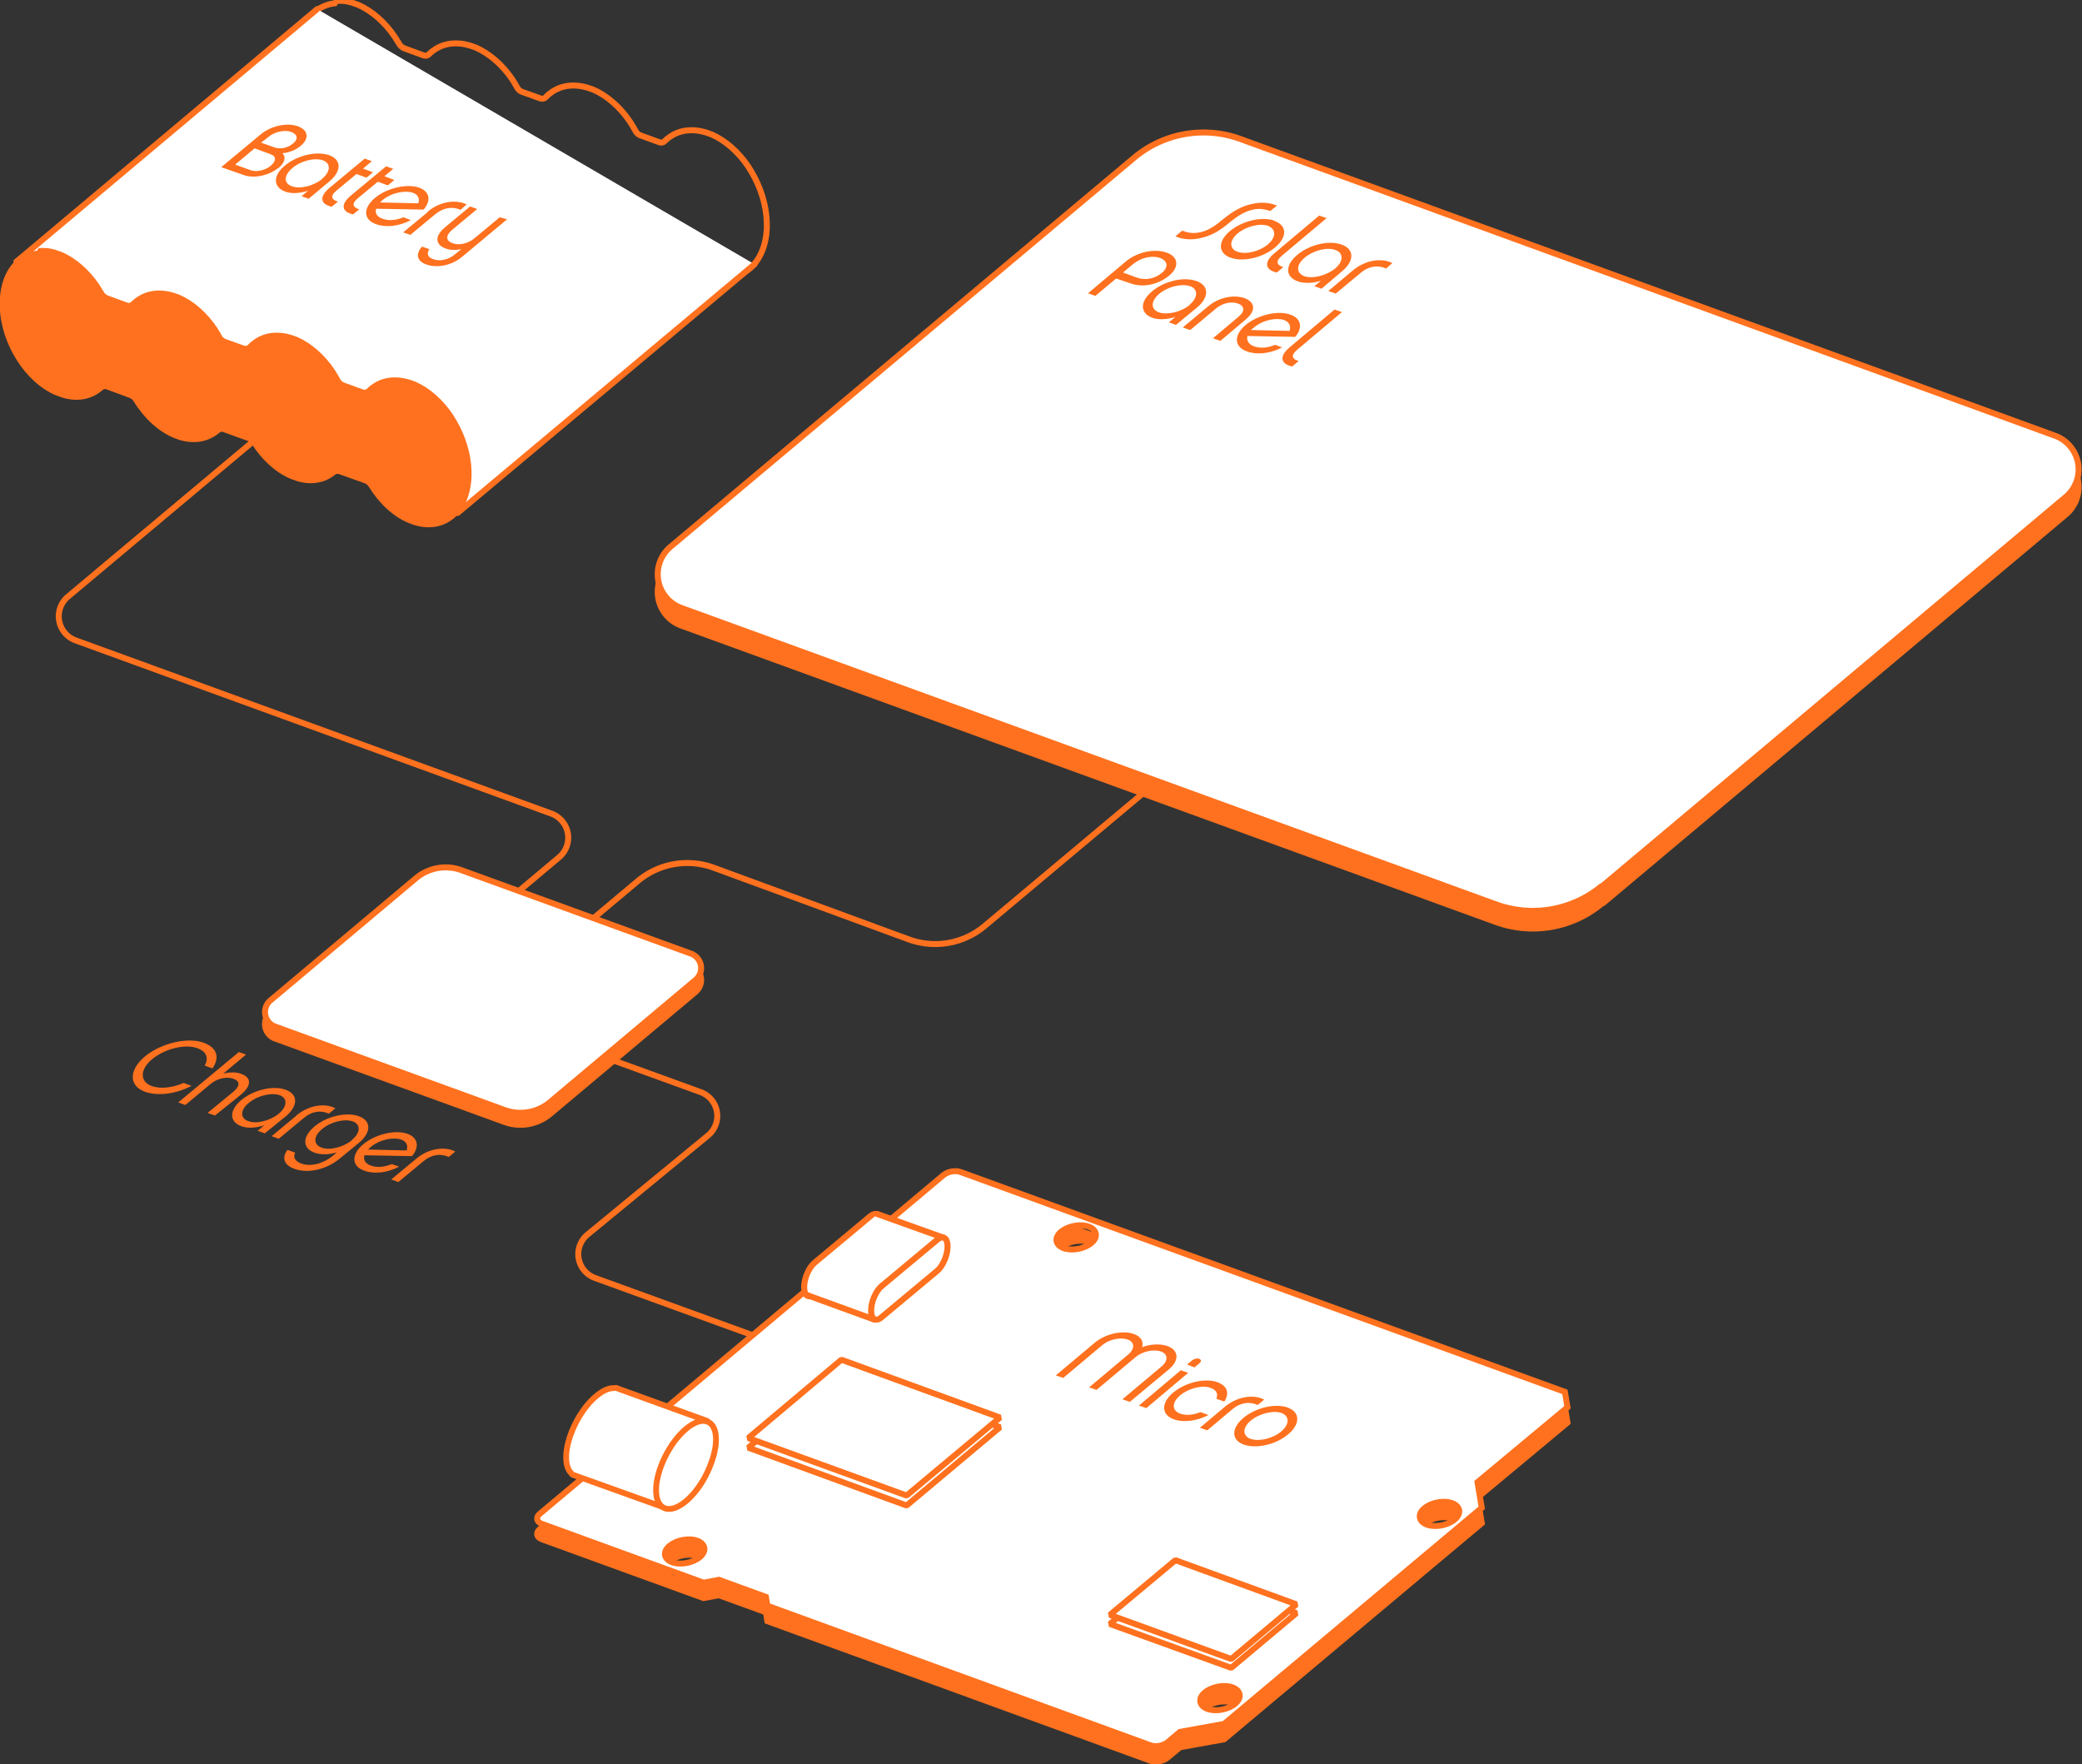 <?xml version="1.0" encoding="UTF-8" standalone="no"?>
<!-- Created with Inkscape (http://www.inkscape.org/) -->

<svg
   width="7.312in"
   height="6.196in"
   viewBox="0 0 7.312 6.196"
   version="1.1"
   id="svg1"
   xml:space="preserve"
   inkscape:version="1.4.1 (93de688d07, 2025-03-30)"
   sodipodi:docname="devices_illo.svg"
   inkscape:export-filename="devices_illo.png"
   inkscape:export-xdpi="164.12263"
   inkscape:export-ydpi="164.12263"
   xmlns:inkscape="http://www.inkscape.org/namespaces/inkscape"
   xmlns:sodipodi="http://sodipodi.sourceforge.net/DTD/sodipodi-0.dtd"
   xmlns="http://www.w3.org/2000/svg"
   xmlns:svg="http://www.w3.org/2000/svg"><rect x="0" y="0" width="7.312" height="6.196" fill="#333333" stroke="none"/><sodipodi:namedview
     id="namedview1"
     pagecolor="#ffffff"
     bordercolor="#000000"
     borderopacity="0.25"
     inkscape:showpageshadow="false"
     inkscape:pageopacity="0.0"
     inkscape:pagecheckerboard="0"
     inkscape:deskcolor="#d1d1d1"
     inkscape:document-units="px"
     showgrid="false"
     inkscape:zoom="1.4707257"
     inkscape:cx="297.47219"
     inkscape:cy="347.78748"
     inkscape:window-width="2252"
     inkscape:window-height="1392"
     inkscape:window-x="0"
     inkscape:window-y="0"
     inkscape:window-maximized="0"
     inkscape:current-layer="layer1"><inkscape:grid
       type="axonomgrid"
       id="grid1"
       units="mm"
       originx="-0.493"
       originy="-2.088"
       spacingx="3.78"
       spacingy="0.039"
       empcolor="#0099e5"
       empopacity="0.302"
       color="#0099e5"
       opacity="0.149"
       empspacing="10"
       dotted="false"
       gridanglex="20"
       gridanglez="40"
       enabled="true"
       visible="false" /></sodipodi:namedview><defs
     id="defs1"><inkscape:path-effect
   effect="fillet_chamfer"
   id="path-effect678"
   is_visible="true"
   lpeversion="1"
   nodesatellites_param="F,0,0,1,0,0,0,1 @ F,0,0,1,0,0.156,0,1 @ F,0,0,1,0,0.156,0,1 @ F,0,0,1,0,0.156,0,1 @ F,0,0,1,0,0,0,1"
   radius="15"
   unit="px"
   method="auto"
   mode="F"
   chamfer_steps="1"
   flexible="false"
   use_knot_distance="true"
   apply_no_radius="true"
   apply_with_radius="true"
   only_selected="false"
   hide_knots="false" /><inkscape:path-effect
   effect="fillet_chamfer"
   id="path-effect677"
   is_visible="true"
   lpeversion="1"
   nodesatellites_param="F,0,0,1,0,0,0,1 @ F,0,0,1,0,0.156,0,1 @ F,0,0,1,0,0.156,0,1 @ F,0,0,1,0,0,0,1"
   radius="15"
   unit="px"
   method="auto"
   mode="F"
   chamfer_steps="1"
   flexible="false"
   use_knot_distance="true"
   apply_no_radius="true"
   apply_with_radius="true"
   only_selected="false"
   hide_knots="false" /><inkscape:path-effect
   effect="fillet_chamfer"
   id="path-effect676"
   is_visible="true"
   lpeversion="1"
   nodesatellites_param="F,0,0,1,0,0,0,1 @ F,0,0,1,0,0.156,0,1 @ F,0,0,1,0,0.156,0,1 @ F,0,0,1,0,0.156,0,1 @ F,0,0,1,0,0,0,1"
   radius="15"
   unit="px"
   method="auto"
   mode="F"
   chamfer_steps="1"
   flexible="false"
   use_knot_distance="true"
   apply_no_radius="true"
   apply_with_radius="true"
   only_selected="false"
   hide_knots="false" /><inkscape:path-effect
   effect="fillet_chamfer"
   id="path-effect674"
   is_visible="true"
   lpeversion="1"
   nodesatellites_param="F,0,0,1,0,0.01,0,1 @ F,0,0,1,0,0.01,0,1 @ F,0,0,1,0,0.01,0,1 @ F,0,0,1,0,0.01,0,1 @ F,0,0,1,0,0.01,0,1 @ F,0,0,1,0,0.01,0,1 @ F,0,0,1,0,0.01,0,1 @ F,0,0,1,0,0.01,0,1 @ F,0,0,1,0,0.01,0,1 @ F,0,0,1,0,0.01,0,1 @ F,0,0,1,0,0.01,0,1 @ F,0,0,1,0,0.01,0,1 @ F,0,0,1,0,0.01,0,1 @ F,0,0,1,0,0.01,0,1 @ F,0,0,1,0,0.01,0,1 @ F,0,0,1,0,0.01,0,1 @ F,0,0,1,0,0.01,0,1 @ F,0,0,1,0,0.01,0,1 @ F,0,0,1,0,0.01,0,1 @ F,0,0,1,0,0.01,0,1 @ F,0,0,1,0,0.01,0,1 @ F,0,0,1,0,0.01,0,1 @ F,0,0,1,0,0.01,0,1 @ F,0,0,1,0,0.01,0,1 @ F,0,0,1,0,0.01,0,1 @ F,0,0,1,0,0.01,0,1 @ F,0,0,1,0,0.01,0,1 @ F,0,0,1,0,0.01,0,1 @ F,0,0,1,0,0.01,0,1 @ F,0,0,1,0,0.01,0,1 @ F,0,0,1,0,0.01,0,1"
   radius="1"
   unit="px"
   method="auto"
   mode="F"
   chamfer_steps="1"
   flexible="false"
   use_knot_distance="true"
   apply_no_radius="true"
   apply_with_radius="true"
   only_selected="false"
   hide_knots="false" /><inkscape:path-effect
   effect="fillet_chamfer"
   id="path-effect672"
   is_visible="true"
   lpeversion="1"
   nodesatellites_param="F,0,0,1,0,0.01,0,1 @ F,0,0,1,0,0.01,0,1 @ F,0,0,1,0,0.01,0,1 @ F,0,0,1,0,0.01,0,1 @ F,0,0,1,0,0.01,0,1 @ F,0,0,1,0,0.01,0,1 @ F,0,0,1,0,0.01,0,1 @ F,0,0,1,0,0.01,0,1 @ F,0,0,1,0,0.01,0,1 @ F,0,0,1,0,0.01,0,1 @ F,0,0,1,0,0.01,0,1 @ F,0,0,1,0,0.01,0,1 @ F,0,0,1,0,0.01,0,1 @ F,0,0,1,0,0.01,0,1 @ F,0,0,1,0,0.01,0,1 @ F,0,0,1,0,0.01,0,1 @ F,0,0,1,0,0.01,0,1 @ F,0,0,1,0,0.01,0,1 @ F,0,0,1,0,0.01,0,1 @ F,0,0,1,0,0.01,0,1 @ F,0,0,1,0,0.01,0,1 @ F,0,0,1,0,0.01,0,1 @ F,0,0,1,0,0.01,0,1 @ F,0,0,1,0,0.01,0,1 @ F,0,0,1,0,0.01,0,1 @ F,0,0,1,0,0.01,0,1 @ F,0,0,1,0,0.01,0,1 @ F,0,0,1,0,0.01,0,1 @ F,0,0,1,0,0.01,0,1 @ F,0,0,1,0,0.01,0,1 @ F,0,0,1,0,0.01,0,1"
   radius="1"
   unit="px"
   method="auto"
   mode="F"
   chamfer_steps="1"
   flexible="false"
   use_knot_distance="true"
   apply_no_radius="true"
   apply_with_radius="true"
   only_selected="false"
   hide_knots="false" /><inkscape:path-effect
   effect="fillet_chamfer"
   id="path-effect666"
   is_visible="true"
   lpeversion="1"
   nodesatellites_param="F,0,0,1,0,0.094,0,1 @ F,0,0,1,0,0.094,0,1 @ F,0,0,1,0,0.094,0,1 @ F,0,0,1,0,0.094,0,1"
   radius="9"
   unit="px"
   method="auto"
   mode="F"
   chamfer_steps="1"
   flexible="false"
   use_knot_distance="true"
   apply_no_radius="true"
   apply_with_radius="true"
   only_selected="false"
   hide_knots="false" /><inkscape:path-effect
   effect="fillet_chamfer"
   id="path-effect665"
   is_visible="true"
   lpeversion="1"
   nodesatellites_param="F,0,0,1,0,0.219,0,1 @ F,0,0,1,0,0.219,0,1 @ F,0,0,1,0,0.219,0,1 @ F,0,0,1,0,0.219,0,1"
   radius="21"
   unit="px"
   method="auto"
   mode="F"
   chamfer_steps="1"
   flexible="false"
   use_knot_distance="true"
   apply_no_radius="true"
   apply_with_radius="true"
   only_selected="false"
   hide_knots="false" /><style
   id="style1">
      .st0 {
        font-size: 2.8px;
      }

      .st0, .st1, .st2, .st3, .st4, .st5, .st6, .st7, .st8, .st9, .st10, .st11, .st12 {
        fill: #fff;
      }

      .st0, .st1, .st2, .st4, .st13, .st14, .st5, .st15, .st16, .st6, .st7, .st17, .st8, .st9, .st18, .st10, .st19, .st20, .st21, .st11, .st12 {
        isolation: isolate;
      }

      .st0, .st1, .st5, .st6, .st7, .st9, .st12 {
        font-family: ArialMT, Arial;
      }

      .st1 {
        font-size: 4.7px;
      }

      .st22 {
        fill: #80795b;
      }

      .st23 {
        fill: #d1c690;
      }

      .st24 {
        fill: #5e5b43;
      }

      .st2 {
        opacity: .6;
      }

      .st25 {
        stroke-width: .9px;
      }

      .st25, .st26, .st27, .st28, .st20, .st29 {
        fill: none;
      }

      .st25, .st27, .st28, .st29 {
        stroke-miterlimit: 5;
      }

      .st25, .st28 {
        stroke: #fff;
      }

      .st30 {
        fill-opacity: .3;
      }

      .st30, .st31 {
        fill: #3d3d3d;
      }

      .st32 {
        fill: #494949;
      }

      .st33 {
        fill: lime;
      }

      .st33, .st34 {
        fill-opacity: .4;
      }

      .st35 {
        fill: #22b573;
        fill-opacity: .7;
      }

      .st36 {
        fill: #b8af82;
      }

      .st37 {
        fill: #303030;
      }

      .st38 {
        fill: #0f7391;
      }

      .st4 {
        opacity: .3;
      }

      .st13 {
        stroke: #565656;
      }

      .st13, .st14 {
        opacity: .2;
      }

      .st13, .st20 {
        stroke-miterlimit: 12.5;
        stroke-width: .3px;
      }

      .st39, .st21 {
        fill: #f2f2f2;
      }

      .st40 {
        fill: #404040;
      }

      .st5 {
        font-size: 5.8px;
      }

      .st41 {
        fill: #1f1f1f;
      }

      .st16, .st11 {
        opacity: .1;
      }

      .st6 {
        font-size: 7.7px;
      }

      .st42 {
        fill: #373737;
      }

      .st7 {
        font-size: 5.2px;
      }

      .st17 {
        opacity: 0;
      }

      .st43 {
        fill: #8c8663;
      }

      .st8, .st19, .st20, .st21 {
        opacity: .5;
      }

      .st34 {
        fill: #ff0;
      }

      .st27 {
        stroke-width: 1px;
      }

      .st27, .st29 {
        stroke: #9a916c;
      }

      .st9 {
        font-size: 4.2px;
      }

      .st44 {
        fill: #6d6d6d;
      }

      .st45 {
        fill: #333;
      }

      .st46 {
        fill: #474747;
      }

      .st47 {
        fill: #8d8455;
      }

      .st48 {
        fill: #595959;
      }

      .st49 {
        fill: #1a1a1a;
      }

      .st50 {
        fill: #9a916c;
      }

      .st51 {
        fill: #999;
      }

      .st18, .st10 {
        opacity: .2;
      }

      .st52 {
        fill: #232323;
      }

      .st53 {
        fill: #852725;
      }

      .st54 {
        fill: #641d1c;
      }

      .st55, .st19 {
        fill: #ccc;
      }

      .st56 {
        fill: #b3b3b3;
      }

      .st28 {
        stroke-linecap: round;
        stroke-width: 1.1px;
      }

      .st57 {
        fill: #2a2a29;
      }

      .st58 {
        fill: gray;
      }

      .st59 {
        fill: #8d8c8c;
      }

      .st60 {
        fill: #9d956c;
      }

      .st20 {
        stroke: #000;
      }

      .st61 {
        fill: #0f0f0f;
        fill-opacity: .4;
      }

      .st29 {
        stroke-width: 1.1px;
      }

      .st62 {
        fill: #e6e6e6;
      }

      .st12 {
        font-size: 4.6px;
      }
    </style>























































<clipPath
   clipPathUnits="userSpaceOnUse"
   id="clipPath645"><path
     d="M -1.568,18.351 H 2.423 V 1.9662608e-4 h -3.991 z"
     id="path645"
     inkscape:connector-curvature="0"
     style="stroke-width:1" /></clipPath><clipPath
   clipPathUnits="userSpaceOnUse"
   id="clipPath646"><path
     d="M -8.946,3.0171548e-4 H 1.9822466e-4 V -17.405 H -8.946 Z"
     id="path646"
     inkscape:connector-curvature="0"
     style="stroke-width:1" /></clipPath><clipPath
   clipPathUnits="userSpaceOnUse"
   id="clipPath647"><path
     d="M -1.967777e-4,3.664 H 7.317 V -4.0087155e-4 H -1.967777e-4 Z"
     id="path647"
     inkscape:connector-curvature="0"
     style="stroke-width:1" /></clipPath><clipPath
   clipPathUnits="userSpaceOnUse"
   id="clipPath648"><path
     d="M -7.088,13.741 H 1.844 V -5.0335323e-4 h -8.932 z"
     id="path648"
     inkscape:connector-curvature="0"
     style="stroke-width:1" /></clipPath><clipPath
   clipPathUnits="userSpaceOnUse"
   id="clipPath649"><path
     d="M -18.351,2.423 H -9.9182986e-5 v -3.991 H -18.351 Z"
     id="path649"
     inkscape:connector-curvature="0"
     style="stroke-width:1" /></clipPath><clipPath
   clipPathUnits="userSpaceOnUse"
   id="clipPath650"><path
     d="M -9.6772378e-5,-5.0352573e-4 H 17.405 V -8.947 H -9.6772378e-5 Z"
     id="path650"
     inkscape:connector-curvature="0"
     style="stroke-width:1" /></clipPath><clipPath
   clipPathUnits="userSpaceOnUse"
   id="clipPath651"><path
     d="M -3.664,7.317 H 9.8314649e-5 V 7.14719e-5 H -3.664 Z"
     id="path651"
     inkscape:connector-curvature="0"
     style="stroke-width:1" /></clipPath>






















































<clipPath
   clipPathUnits="userSpaceOnUse"
   id="clipPath652"><path
     d="M -13.741,1.844 H 2.0079633e-4 v -8.932 H -13.741 Z"
     id="path652"
     inkscape:connector-curvature="0"
     style="stroke-width:1" /></clipPath>

































































<inkscape:path-effect
   effect="fillet_chamfer"
   id="path-effect665-8"
   is_visible="true"
   lpeversion="1"
   nodesatellites_param="F,0,0,1,0,0.219,0,1 @ F,0,0,1,0,0.219,0,1 @ F,0,0,1,0,0.219,0,1 @ F,0,0,1,0,0.219,0,1"
   radius="21"
   unit="px"
   method="auto"
   mode="F"
   chamfer_steps="1"
   flexible="false"
   use_knot_distance="true"
   apply_no_radius="true"
   apply_with_radius="true"
   only_selected="false"
   hide_knots="false" /><inkscape:path-effect
   effect="fillet_chamfer"
   id="path-effect666-8"
   is_visible="true"
   lpeversion="1"
   nodesatellites_param="F,0,0,1,0,0.094,0,1 @ F,0,0,1,0,0.094,0,1 @ F,0,0,1,0,0.094,0,1 @ F,0,0,1,0,0.094,0,1"
   radius="9"
   unit="px"
   method="auto"
   mode="F"
   chamfer_steps="1"
   flexible="false"
   use_knot_distance="true"
   apply_no_radius="true"
   apply_with_radius="true"
   only_selected="false"
   hide_knots="false" /></defs><g
     inkscape:groupmode="layer"
     id="layer2"
     inkscape:label="Layer 2"
     transform="translate(-0.493,-2.088)"><g
       id="g676"
       transform="translate(-0.042,0.896)"><path
         style="fill:none;fill-opacity:1;stroke:#ff711e;stroke-width:0.021;stroke-linecap:round;stroke-linejoin:bevel;stroke-dasharray:none;stroke-dashoffset:0;stroke-opacity:1"
         d="M 2.119,4.836 2.775,4.286 a 0.27,0.27 170.079 0 1 0.266,-0.047 l 0.686,0.252 a 0.27,0.27 170.079 0 0 0.266,-0.047 L 4.617,3.921 4.737,3.821"
         id="path667"
         inkscape:path-effect="#path-effect676"
         inkscape:original-d="m 2.1191083,4.8364645 0.775227,-0.6504927 0.9791868,0.3594674 0.8635615,-0.724614 v 0" /><path
         style="fill:none;fill-opacity:1;stroke:#ff711e;stroke-width:0.021;stroke-linecap:round;stroke-linejoin:bevel;stroke-dasharray:none;stroke-dashoffset:0;stroke-opacity:1"
         d="M 1.963,4.652 2.498,4.203 A 0.09,0.09 80 0 0 2.471,4.049 L 0.801,3.441 A 0.09,0.09 80 0 1 0.774,3.287 L 1.85,2.385"
         id="path675"
         inkscape:path-effect="#path-effect677"
         inkscape:original-d="M 1.9634816,4.6516579 2.6179754,4.1024725 0.65449384,3.3878236 1.8496737,2.3849486" /><path
         style="fill:none;fill-opacity:1;stroke:#ff711e;stroke-width:0.021;stroke-linecap:round;stroke-linejoin:bevel;stroke-dasharray:none;stroke-dashoffset:0;stroke-opacity:1"
         d="M 3.272,5.915 2.625,5.68 A 0.089,0.089 80.259 0 1 2.599,5.527 L 3.021,5.18 A 0.089,0.089 80.259 0 0 2.995,5.027 L 2.634,4.896 2.487,4.842"
         id="path676"
         inkscape:path-effect="#path-effect678"
         inkscape:original-d="M 3.2724693,5.9154923 2.478645,5.626564 3.1415705,5.0804473 2.4870766,4.842231 v 0" /></g></g><g
     inkscape:label="Layer 1"
     inkscape:groupmode="layer"
     id="layer1"
     style="display:inline"
     transform="translate(-0.493, -2.088)"><g
       id="g664"
       style="fill:#ffffff;fill-opacity:1"
       transform="translate(0.062,0.896)"><path
         id="path11835"
         style="fill:#ff711e;fill-opacity:1;fill-rule:nonzero;stroke:#ff711e;stroke-width:0.021;stroke-dasharray:none;stroke-opacity:1"
         d="m 2.782,6.675 c -0.024,0.02 -0.02,0.046 0.009,0.057 0.029,0.011 0.073,0.003 0.098,-0.018 l 1.3e-4,-1.1e-4 c 0.024,-0.02 0.02,-0.046 -0.009,-0.057 -0.029,-0.011 -0.073,-0.003 -0.098,0.018 z m 1.375,-1.103 c -0.024,0.02 -0.02,0.046 0.009,0.057 0.029,0.011 0.073,0.003 0.098,-0.018 l 1.2e-4,-10e-5 c 0.024,-0.02 0.02,-0.046 -0.009,-0.057 -0.029,-0.011 -0.073,-0.003 -0.098,0.018 z m 0.505,1.618 c -0.024,0.02 -0.02,0.046 0.009,0.057 0.029,0.011 0.073,0.003 0.098,-0.018 l 1.6e-4,-1.3e-4 c 0.024,-0.02 0.02,-0.046 -0.009,-0.057 -0.029,-0.011 -0.073,-0.003 -0.098,0.018 z m 0.771,-0.647 c -0.024,0.02 -0.02,0.046 0.009,0.057 0.029,0.011 0.073,0.003 0.098,-0.018 l 1.5e-4,-1.3e-4 c 0.024,-0.02 0.02,-0.046 -0.009,-0.057 -0.029,-0.011 -0.073,-0.003 -0.098,0.018 z m 0.187,-0.092 0.015,0.09 -0.905,0.759 -0.155,0.028 -0.043,0.036 c -0.015,0.013 -0.043,0.018 -0.061,0.011 h -10e-6 l -1.345,-0.49 -0.005,-0.031 -0.165,-0.06 -0.054,0.01 -0.569,-0.207 c -0.018,-0.007 -0.021,-0.023 -0.006,-0.035 l 1.417,-1.189 c 0.015,-0.013 0.043,-0.018 0.061,-0.011 l 2.122,0.772 0.009,0.054 z" /><path
         id="path654"
         style="fill:#ffffff;fill-opacity:1;fill-rule:nonzero;stroke:#ff711e;stroke-width:0.021;stroke-dasharray:none;stroke-opacity:1"
         d="m 2.782,6.621 c -0.024,0.02 -0.02,0.046 0.009,0.057 0.029,0.011 0.073,0.003 0.098,-0.018 l 1.3e-4,-1.1e-4 c 0.024,-0.02 0.02,-0.046 -0.009,-0.057 -0.029,-0.011 -0.073,-0.003 -0.098,0.018 z m 1.375,-1.103 c -0.024,0.02 -0.02,0.046 0.009,0.057 0.029,0.011 0.073,0.003 0.098,-0.018 l 1.2e-4,-10e-5 c 0.024,-0.02 0.02,-0.046 -0.009,-0.057 -0.029,-0.011 -0.073,-0.003 -0.098,0.018 z m 0.505,1.618 c -0.024,0.02 -0.02,0.046 0.009,0.057 0.029,0.011 0.073,0.003 0.098,-0.018 l 1.6e-4,-1.3e-4 c 0.024,-0.02 0.02,-0.046 -0.009,-0.057 -0.029,-0.011 -0.073,-0.003 -0.098,0.018 z m 0.771,-0.647 c -0.024,0.02 -0.02,0.046 0.009,0.057 0.029,0.011 0.073,0.003 0.098,-0.018 l 1.5e-4,-1.3e-4 c 0.024,-0.02 0.02,-0.046 -0.009,-0.057 -0.029,-0.011 -0.073,-0.003 -0.098,0.018 z m 0.187,-0.092 0.015,0.09 -0.905,0.759 -0.155,0.028 -0.043,0.036 c -0.015,0.013 -0.043,0.018 -0.061,0.011 h -10e-6 l -1.345,-0.49 -0.005,-0.031 -0.165,-0.06 -0.054,0.01 -0.569,-0.207 c -0.018,-0.007 -0.021,-0.023 -0.006,-0.035 l 1.417,-1.189 c 0.015,-0.013 0.043,-0.018 0.061,-0.011 l 2.122,0.772 0.009,0.054 z" /><g
         id="g658"
         transform="matrix(1.074,0,0,1.075,0.31,1.351)"
         style="fill:#ffffff;fill-opacity:1;stroke-width:0.019;stroke-dasharray:none"><path
           id="path656"
           style="fill:#ffffff;fill-opacity:1;stroke:#ff711e;stroke-width:0.019;stroke-linecap:round;stroke-linejoin:bevel;stroke-dasharray:none;stroke-opacity:1"
           d="m 2.16,4.448 c 0,-0.031 -0.01,-0.053 -0.029,-0.059 -0.018,-0.007 -0.043,0.002 -0.069,0.024 -0.054,0.045 -0.098,0.135 -0.098,0.2 0,0.065 0.044,0.081 0.098,0.036 0.026,-0.022 0.051,-0.055 0.069,-0.093 0.018,-0.038 0.029,-0.076 0.029,-0.108 z" /><path
           style="fill:#ffffff;fill-opacity:1;stroke:#ff711e;stroke-width:0.019;stroke-linecap:round;stroke-linejoin:bevel;stroke-dasharray:none;stroke-dashoffset:0;stroke-opacity:1"
           d="M 1.984,4.669 2.291,4.779 2.428,4.495 2.127,4.386"
           id="path658"
           sodipodi:nodetypes="cccc" /><path
           id="path657"
           style="fill:#ffffff;fill-opacity:1;stroke:#ff711e;stroke-width:0.019;stroke-linecap:round;stroke-linejoin:bevel;stroke-dasharray:none;stroke-opacity:1"
           d="m 2.454,4.555 c 0,-0.031 -0.01,-0.053 -0.029,-0.059 -0.018,-0.007 -0.043,0.002 -0.069,0.024 -0.054,0.045 -0.098,0.135 -0.098,0.2 0,0.065 0.044,0.081 0.098,0.036 0.026,-0.022 0.051,-0.055 0.069,-0.093 0.018,-0.038 0.029,-0.076 0.029,-0.108 z" /></g><path
         style="fill:#ffffff;fill-opacity:1;stroke:#ff711e;stroke-width:0.021;stroke-linecap:round;stroke-linejoin:bevel;stroke-dasharray:none;stroke-dashoffset:0;stroke-opacity:1"
         d="M 3.059,6.276 3.615,6.479 3.943,6.204 3.386,6.002 Z"
         id="path659" /><path
         style="fill:#ffffff;fill-opacity:1;stroke:#ff711e;stroke-width:0.021;stroke-linecap:round;stroke-linejoin:bevel;stroke-dasharray:none;stroke-dashoffset:0;stroke-opacity:1"
         d="M 3.059,6.242 3.615,6.444 3.943,6.17 3.386,5.967 Z"
         id="path659-2" /><g
         id="g662"
         transform="matrix(0.926,0,0,0.925,0.854,1.95)"
         style="fill:#ffffff;fill-opacity:1;stroke-width:0.023;stroke-dasharray:none"><path
           id="rect659"
           style="fill:#ffffff;fill-opacity:1;stroke:#ff711e;stroke-width:0.023;stroke-linecap:round;stroke-linejoin:bevel;stroke-dasharray:none;stroke-opacity:1"
           d="m 2.632,3.975 0.212,-0.177 c 0.022,-0.018 0.039,-0.007 0.039,0.026 0,0.033 -0.018,0.074 -0.039,0.092 l -0.212,0.177 c -0.022,0.018 -0.039,0.007 -0.039,-0.026 0,-0.033 0.018,-0.074 0.039,-0.092 z" /><path
           style="fill:#ffffff;fill-opacity:1;stroke:#ff711e;stroke-width:0.023;stroke-linecap:round;stroke-linejoin:bevel;stroke-dasharray:none;stroke-dashoffset:0;stroke-opacity:1"
           d="m 2.603,4.097 0.258,0.094 0.262,-0.311 -0.254,-0.091"
           id="path662"
           sodipodi:nodetypes="cccc" /><path
           id="path661"
           style="fill:#ffffff;fill-opacity:1;stroke:#ff711e;stroke-width:0.023;stroke-linecap:round;stroke-linejoin:bevel;stroke-dasharray:none;stroke-opacity:1"
           d="m 2.886,4.064 0.212,-0.177 c 0.022,-0.018 0.039,-0.007 0.039,0.026 0,0.033 -0.018,0.074 -0.039,0.092 l -0.212,0.177 c -0.022,0.018 -0.039,0.007 -0.039,-0.026 0,-0.033 0.018,-0.074 0.039,-0.092 z" /></g><path
         style="fill:#ffffff;fill-opacity:1;stroke:#ff711e;stroke-width:0.021;stroke-linecap:round;stroke-linejoin:bevel;stroke-dasharray:none;stroke-dashoffset:0;stroke-opacity:1"
         d="M 4.755,7.049 4.329,6.895 4.559,6.702 4.984,6.857 Z"
         id="path664" /><path
         style="fill:#ffffff;fill-opacity:1;stroke:#ff711e;stroke-width:0.021;stroke-linecap:round;stroke-linejoin:bevel;stroke-dasharray:none;stroke-dashoffset:0;stroke-opacity:1"
         d="M 4.755,7.018 4.329,6.863 4.559,6.671 4.984,6.826 Z"
         id="path663" /></g><g
       id="g665"
       transform="translate(0.062,0.896)"><path
         style="fill:#ff711e;fill-opacity:1;stroke:#ff711e;stroke-width:0.021;stroke-linecap:round;stroke-linejoin:bevel;stroke-dasharray:none;stroke-dashoffset:0;stroke-opacity:1"
         d="M 6.058,4.366 7.686,2.999 A 0.126,0.126 80 0 0 7.648,2.784 L 4.787,1.742 a 0.379,0.379 170 0 0 -0.373,0.066 L 2.786,3.174 a 0.126,0.126 80 0 0 0.038,0.215 l 2.861,1.041 a 0.379,0.379 170 0 0 0.373,-0.066 z"
         id="path665"
         inkscape:path-effect="#path-effect665"
         inkscape:original-d="M 5.8904446,4.506152 7.8539262,2.8585954 4.5814569,1.667514 2.6179754,3.3150705 Z" /><path
         style="fill:#ffffff;stroke:#ff711e;stroke-width:0.021;stroke-linecap:round;stroke-linejoin:bevel;stroke-dasharray:none;stroke-dashoffset:0;stroke-opacity:1"
         d="M 6.058,4.366 7.686,2.999 A 0.126,0.126 80 0 0 7.648,2.784 L 4.787,1.742 a 0.379,0.379 170 0 0 -0.373,0.066 L 2.786,3.174 a 0.126,0.126 80 0 0 0.038,0.215 l 2.861,1.041 a 0.379,0.379 170 0 0 0.373,-0.066 z"
         id="path665-2"
         inkscape:path-effect="#path-effect665-8"
         inkscape:original-d="M 5.8904446,4.506152 7.8539262,2.8585954 4.5814569,1.667514 2.6179754,3.3150705 Z"
         transform="translate(0,-0.062)" /></g><path
       style="fill:#ff711e;fill-opacity:1;stroke:#ff711e;stroke-width:0.021;stroke-linecap:round;stroke-linejoin:bevel;stroke-dasharray:none;stroke-dashoffset:0;stroke-opacity:1"
       d="M 2.873,4.676 2.363,5.104 A 0.162,0.162 170 0 1 2.203,5.132 L 1.397,4.839 a 0.054,0.054 80 0 1 -0.016,-0.092 L 1.892,4.318 a 0.162,0.162 170 0 1 0.16,-0.028 l 0.806,0.293 a 0.054,0.054 80 0 1 0.016,0.092 z"
       id="path666"
       inkscape:path-effect="#path-effect666"
       inkscape:original-d="M 2.9452223,4.6152815 2.2907284,5.164467 1.3089877,4.8071426 1.9634816,4.2579571 Z"
       transform="translate(0.062,0.896)" /><path
       style="fill:#ffffff;fill-opacity:1;stroke:#ff711e;stroke-width:0.021;stroke-linecap:round;stroke-linejoin:bevel;stroke-dasharray:none;stroke-dashoffset:0;stroke-opacity:1"
       d="M 2.873,4.676 2.363,5.104 A 0.162,0.162 170 0 1 2.203,5.132 L 1.397,4.839 a 0.054,0.054 80 0 1 -0.016,-0.092 L 1.892,4.318 a 0.162,0.162 170 0 1 0.16,-0.028 l 0.806,0.293 a 0.054,0.054 80 0 1 0.016,0.092 z"
       id="path666-3"
       inkscape:path-effect="#path-effect666-8"
       inkscape:original-d="M 2.9452223,4.6152815 2.2907284,5.164467 1.3089877,4.8071426 1.9634816,4.2579571 Z"
       transform="translate(0.062,0.854)" /><g
       id="g674"
       transform="translate(0.062,0.896)"><path
         id="path669"
         style="fill:none;stroke:#ff711e;stroke-width:0.021;stroke-linecap:round;stroke-linejoin:bevel;stroke-dasharray:none"
         d="m 0.426,2.833 c -0.024,0.002 -0.047,0.01 -0.067,0.024 -0.005,0.003 -0.012,0.009 -0.016,0.013 -0.032,0.031 -0.05,0.079 -0.052,0.135 -2.027e-4,0.006 -1.9986e-4,0.015 -5.47e-6,0.021 0.004,0.129 0.089,0.263 0.195,0.307 0.005,0.002 0.014,0.005 0.02,0.007 0.054,0.017 0.103,0.006 0.138,-0.025 0.004,-0.004 0.012,-0.006 0.017,-0.004 l 0.084,0.031 c 0.005,0.002 0.012,0.008 0.015,0.013 0.035,0.057 0.084,0.104 0.139,0.127 0.005,0.002 0.014,0.005 0.019,0.007 0.053,0.016 0.101,0.006 0.136,-0.024 0.004,-0.004 0.012,-0.006 0.017,-0.004 l 0.089,0.032 c 0.005,0.002 0.012,0.008 0.015,0.012 0.035,0.055 0.082,0.099 0.135,0.121 0.005,0.002 0.014,0.005 0.019,0.007 0.051,0.016 0.098,0.007 0.132,-0.021 0.005,-0.004 0.012,-0.005 0.018,-0.003 l 0.092,0.033 c 0.005,0.002 0.012,0.008 0.015,0.013 0.035,0.057 0.084,0.104 0.138,0.126 0.005,0.002 0.014,0.005 0.019,0.007 0.106,0.032 0.19,-0.039 0.195,-0.165 2.023e-4,-0.006 1.993e-4,-0.015 1.7e-6,-0.021 -0.002,-0.059 -0.021,-0.122 -0.054,-0.177 -0.003,-0.005 -0.008,-0.013 -0.011,-0.018 -0.035,-0.052 -0.081,-0.092 -0.129,-0.113 -0.005,-0.002 -0.014,-0.005 -0.02,-0.007 -0.047,-0.014 -0.092,-0.009 -0.127,0.016 -0.005,0.003 -0.012,0.009 -0.016,0.013 -7.376e-4,7.245e-4 -0.001,0.001 -0.002,0.002 -0.004,0.004 -0.011,0.006 -0.017,0.004 l -0.069,-0.025 c -0.005,-0.002 -0.012,-0.008 -0.015,-0.013 -0.003,-0.006 -0.006,-0.011 -0.009,-0.016 -0.003,-0.005 -0.008,-0.013 -0.011,-0.018 -0.035,-0.052 -0.081,-0.092 -0.129,-0.113 -0.005,-0.002 -0.014,-0.005 -0.02,-0.007 -0.047,-0.014 -0.092,-0.009 -0.127,0.016 -0.005,0.003 -0.012,0.009 -0.016,0.013 -0.002,0.002 -0.004,0.004 -0.005,0.005 -0.004,0.004 -0.011,0.006 -0.017,0.004 l -0.067,-0.024 c -0.005,-0.002 -0.012,-0.008 -0.015,-0.013 -0.002,-0.004 -0.004,-0.007 -0.006,-0.011 -0.003,-0.005 -0.008,-0.013 -0.011,-0.018 -0.035,-0.052 -0.081,-0.092 -0.129,-0.113 -0.005,-0.002 -0.014,-0.005 -0.02,-0.007 -0.047,-0.014 -0.092,-0.009 -0.127,0.016 -0.005,0.003 -0.012,0.009 -0.016,0.013 -6.6932e-4,6.569e-4 -0.001,0.001 -0.002,0.002 -0.004,0.004 -0.011,0.006 -0.017,0.004 l -0.071,-0.026 c -0.005,-0.002 -0.012,-0.008 -0.015,-0.013 -0.001,-0.003 -0.003,-0.005 -0.005,-0.008 -0.003,-0.005 -0.008,-0.013 -0.011,-0.018 -0.035,-0.052 -0.081,-0.092 -0.129,-0.113 -0.005,-0.002 -0.014,-0.005 -0.02,-0.007 -0.013,-0.004 -0.026,-0.007 -0.039,-0.007 -0.006,-3.827e-4 -0.015,-3.735e-4 -0.021,4.91e-5 z"
         inkscape:path-effect="#path-effect672"
         inkscape:original-d="m 0.43625895,2.8326213 c -0.0318806,5.72e-5 -0.0612124,0.01037 -0.0852051,0.030538 -0.038388,0.032276 -0.0599569,0.087167 -0.0599569,0.1526082 0,0.1362664 0.0916412,0.2801593 0.20469156,0.3213908 0.0620969,0.022643 0.11773312,0.0096 0.15527344,-0.029338 l 0.10343425,0.037659 c 0.0375066,0.06487 0.0923875,0.117155 0.15350341,0.139445 0.0611974,0.022315 0.11611459,0.00998 0.15362549,-0.027649 l 0.1087443,0.039571 c 0.03737,0.061991 0.090665,0.111685 0.1498209,0.1332601 0.059244,0.021603 0.1126051,0.010727 0.1499838,-0.024129 l 0.1115519,0.040588 c 0.037501,0.064698 0.092261,0.1168314 0.1532593,0.1390787 0.1130566,0.041225 0.2047119,-0.035826 0.2047119,-0.1720988 0,-0.065435 -0.021569,-0.1360587 -0.059957,-0.1963297 -0.038388,-0.060271 -0.090459,-0.1052433 -0.144755,-0.1250407 -0.054289,-0.019798 -0.1063465,-0.012799 -0.1447347,0.01947 -0.00606,0.00509 -0.011684,0.010754 -0.016886,0.016927 L 1.4845581,3.2962443 C 1.4786166,3.2844289 1.4720791,3.2728781 1.4649455,3.2616781 1.4265575,3.2014071 1.3744863,3.1564144 1.3201904,3.136617 1.2659014,3.116819 1.2138439,3.1238386 1.1754557,3.1561076 c -0.00719,0.00605 -0.013796,0.012873 -0.019775,0.020426 l -0.086385,-0.031433 c -0.00511,-0.00974 -0.010633,-0.019297 -0.016561,-0.028605 -0.038388,-0.060271 -0.0904388,-0.1052637 -0.14473473,-0.1250611 -0.054289,-0.019798 -0.10636684,-0.012778 -0.14475504,0.019491 -0.005986,0.00503 -0.0115536,0.010617 -0.0167033,0.016703 L 0.6556193,2.9945272 C 0.65092815,2.9857505 0.6459035,2.9771449 0.64054362,2.9687297 0.60215562,2.9084587 0.55008447,2.863466 0.49578857,2.8436686 0.4754302,2.8362444 0.45538734,2.8325869 0.43625895,2.8326213 Z"
         transform="translate(1.186,-1.63)" /><path
         style="fill:#ffffff;fill-opacity:1;stroke:#ff711e;stroke-width:0.021;stroke-linecap:round;stroke-linejoin:bevel;stroke-dasharray:none;stroke-dashoffset:0;stroke-opacity:1"
         d="M 1.545,1.224 0.485,2.114 2.036,2.995 3.081,2.12"
         id="path674"
         sodipodi:nodetypes="cccc" /><path
         id="path672"
         style="fill:#ff711e;fill-opacity:1;stroke:#ff711e;stroke-width:0.01;stroke-linecap:round;stroke-linejoin:bevel"
         d="m 0.426,2.833 c -0.024,0.002 -0.047,0.01 -0.067,0.024 -0.005,0.003 -0.012,0.009 -0.016,0.013 -0.032,0.031 -0.05,0.079 -0.052,0.135 -2.027e-4,0.006 -1.9986e-4,0.015 -5.47e-6,0.021 0.004,0.129 0.089,0.263 0.195,0.307 0.005,0.002 0.014,0.005 0.02,0.007 0.054,0.017 0.103,0.006 0.138,-0.025 0.004,-0.004 0.012,-0.006 0.017,-0.004 l 0.084,0.031 c 0.005,0.002 0.012,0.008 0.015,0.013 0.035,0.057 0.084,0.104 0.139,0.127 0.005,0.002 0.014,0.005 0.019,0.007 0.053,0.016 0.101,0.006 0.136,-0.024 0.004,-0.004 0.012,-0.006 0.017,-0.004 l 0.089,0.032 c 0.005,0.002 0.012,0.008 0.015,0.012 0.035,0.055 0.082,0.099 0.135,0.121 0.005,0.002 0.014,0.005 0.019,0.007 0.051,0.016 0.098,0.007 0.132,-0.021 0.005,-0.004 0.012,-0.005 0.018,-0.003 l 0.092,0.033 c 0.005,0.002 0.012,0.008 0.015,0.013 0.035,0.057 0.084,0.104 0.138,0.126 0.005,0.002 0.014,0.005 0.019,0.007 0.106,0.032 0.19,-0.039 0.195,-0.165 2.023e-4,-0.006 1.993e-4,-0.015 1.7e-6,-0.021 -0.002,-0.059 -0.021,-0.122 -0.054,-0.177 -0.003,-0.005 -0.008,-0.013 -0.011,-0.018 -0.035,-0.052 -0.081,-0.092 -0.129,-0.113 -0.005,-0.002 -0.014,-0.005 -0.02,-0.007 -0.047,-0.014 -0.092,-0.009 -0.127,0.016 -0.005,0.003 -0.012,0.009 -0.016,0.013 -7.376e-4,7.245e-4 -0.001,0.001 -0.002,0.002 -0.004,0.004 -0.011,0.006 -0.017,0.004 l -0.069,-0.025 c -0.005,-0.002 -0.012,-0.008 -0.015,-0.013 -0.003,-0.006 -0.006,-0.011 -0.009,-0.016 -0.003,-0.005 -0.008,-0.013 -0.011,-0.018 -0.035,-0.052 -0.081,-0.092 -0.129,-0.113 -0.005,-0.002 -0.014,-0.005 -0.02,-0.007 -0.047,-0.014 -0.092,-0.009 -0.127,0.016 -0.005,0.003 -0.012,0.009 -0.016,0.013 -0.002,0.002 -0.004,0.004 -0.005,0.005 -0.004,0.004 -0.011,0.006 -0.017,0.004 l -0.067,-0.024 c -0.005,-0.002 -0.012,-0.008 -0.015,-0.013 -0.002,-0.004 -0.004,-0.007 -0.006,-0.011 -0.003,-0.005 -0.008,-0.013 -0.011,-0.018 -0.035,-0.052 -0.081,-0.092 -0.129,-0.113 -0.005,-0.002 -0.014,-0.005 -0.02,-0.007 -0.047,-0.014 -0.092,-0.009 -0.127,0.016 -0.005,0.003 -0.012,0.009 -0.016,0.013 -6.6932e-4,6.569e-4 -0.001,0.001 -0.002,0.002 -0.004,0.004 -0.011,0.006 -0.017,0.004 l -0.071,-0.026 c -0.005,-0.002 -0.012,-0.008 -0.015,-0.013 -0.001,-0.003 -0.003,-0.005 -0.005,-0.008 -0.003,-0.005 -0.008,-0.013 -0.011,-0.018 -0.035,-0.052 -0.081,-0.092 -0.129,-0.113 -0.005,-0.002 -0.014,-0.005 -0.02,-0.007 -0.013,-0.004 -0.026,-0.007 -0.039,-0.007 -0.006,-3.827e-4 -0.015,-3.735e-4 -0.021,4.91e-5 z"
         inkscape:path-effect="#path-effect674"
         inkscape:original-d="m 0.43625895,2.8326213 c -0.0318806,5.72e-5 -0.0612124,0.01037 -0.0852051,0.030538 -0.038388,0.032276 -0.0599569,0.087167 -0.0599569,0.1526082 0,0.1362664 0.0916412,0.2801593 0.20469156,0.3213908 0.0620969,0.022643 0.11773312,0.0096 0.15527344,-0.029338 l 0.10343425,0.037659 c 0.0375066,0.06487 0.0923875,0.117155 0.15350341,0.139445 0.0611974,0.022315 0.11611459,0.00998 0.15362549,-0.027649 l 0.1087443,0.039571 c 0.03737,0.061991 0.090665,0.111685 0.1498209,0.1332601 0.059244,0.021603 0.1126051,0.010727 0.1499838,-0.024129 l 0.1115519,0.040588 c 0.037501,0.064698 0.092261,0.1168314 0.1532593,0.1390787 0.1130566,0.041225 0.2047119,-0.035826 0.2047119,-0.1720988 0,-0.065435 -0.021569,-0.1360587 -0.059957,-0.1963297 -0.038388,-0.060271 -0.090459,-0.1052433 -0.144755,-0.1250407 -0.054289,-0.019798 -0.1063465,-0.012799 -0.1447347,0.01947 -0.00606,0.00509 -0.011684,0.010754 -0.016886,0.016927 L 1.4845581,3.2962443 C 1.4786166,3.2844289 1.4720791,3.2728781 1.4649455,3.2616781 1.4265575,3.2014071 1.3744863,3.1564144 1.3201904,3.136617 1.2659014,3.116819 1.2138439,3.1238386 1.1754557,3.1561076 c -0.00719,0.00605 -0.013796,0.012873 -0.019775,0.020426 l -0.086385,-0.031433 c -0.00511,-0.00974 -0.010633,-0.019297 -0.016561,-0.028605 -0.038388,-0.060271 -0.0904388,-0.1052637 -0.14473473,-0.1250611 -0.054289,-0.019798 -0.10636684,-0.012778 -0.14475504,0.019491 -0.005986,0.00503 -0.0115536,0.010617 -0.0167033,0.016703 L 0.6556193,2.9945272 C 0.65092815,2.9857505 0.6459035,2.9771449 0.64054362,2.9687297 0.60215562,2.9084587 0.55008447,2.863466 0.49578857,2.8436686 0.4754302,2.8362444 0.45538734,2.8325869 0.43625895,2.8326213 Z"
         transform="translate(0.144,-0.757)" /></g><g
       id="text4"
       style="font-weight:500;font-size:0.333px;line-height:0.9;font-family:'Monaspace Krypton Frozen';-inkscape-font-specification:'Monaspace Krypton Frozen Medium';letter-spacing:-0.015px;word-spacing:0.004px;fill:#ff711e;stroke-width:0.021;stroke-linecap:round;stroke-linejoin:bevel"
       aria-label="Solar&#10;Panel"
       transform="matrix(0,-1,-1,0,11.152,2.631)"><path
         style="font-family:'Chalet Seventy';-inkscape-font-specification:'Chalet Seventy Medium';text-align:center;text-anchor:middle"
         d="m -0.179,6.174 c 0.011,0.028 0.013,0.055 0.006,0.087 -0.007,0.034 -0.023,0.065 -0.055,0.104 -0.033,0.039 -0.042,0.062 -0.046,0.086 -0.003,0.018 -8.99e-4,0.036 0.007,0.056 L -0.287,6.531 C -0.295,6.512 -0.301,6.485 -0.295,6.452 -0.288,6.412 -0.272,6.38 -0.237,6.339 -0.206,6.301 -0.197,6.278 -0.192,6.253 -0.189,6.236 -0.191,6.219 -0.198,6.198 Z m -0.053,0.009 c 0.016,0.045 -7.75e-4,0.114 -0.037,0.157 -0.035,0.042 -0.077,0.042 -0.093,-0.003 -0.016,-0.045 5.19e-4,-0.114 0.036,-0.156 0.036,-0.043 0.077,-0.043 0.093,0.002 z M -0.341,6.313 c 0.01,0.029 0.039,0.029 0.064,-2.2e-4 0.025,-0.03 0.037,-0.078 0.027,-0.107 C -0.262,6.176 -0.291,6.177 -0.316,6.207 -0.34,6.236 -0.352,6.284 -0.341,6.313 Z M -0.347,6.184 C -0.378,6.221 -0.405,6.216 -0.414,6.175 l 0.019,-0.023 c 0.006,0.02 0.018,0.031 0.04,0.005 l 0.132,-0.157 0.009,0.026 z m -0.062,-0.239 c 0.036,-0.043 0.077,-0.043 0.093,0.002 0.016,0.044 6.68e-4,0.112 -0.036,0.156 C -0.389,6.147 -0.43,6.145 -0.445,6.101 -0.453,6.079 -0.452,6.048 -0.443,6.02 L -0.462,6.043 -0.471,6.018 Z M -0.4,5.97 C -0.425,6.001 -0.437,6.049 -0.427,6.078 -0.416,6.107 -0.388,6.108 -0.362,6.077 -0.336,6.046 -0.324,5.998 -0.335,5.969 -0.345,5.94 -0.375,5.94 -0.4,5.97 Z M -0.406,5.907 -0.479,5.994 -0.488,5.968 -0.415,5.88 c 0.024,-0.028 0.028,-0.061 0.015,-0.089 l 0.019,-0.022 c 0.019,0.037 0.012,0.093 -0.025,0.138 z"
         id="path8" /><path
         style="font-family:'Chalet Seventy';-inkscape-font-specification:'Chalet Seventy Medium';text-align:center;text-anchor:middle"
         d="m -0.424,6.552 c 0.03,-0.036 0.066,-0.031 0.08,0.01 0.015,0.043 0.002,0.104 -0.032,0.144 L -0.487,6.838 -0.496,6.812 -0.435,6.739 -0.452,6.689 C -0.468,6.645 -0.457,6.591 -0.424,6.552 Z m 0.009,0.026 C -0.435,6.602 -0.443,6.635 -0.432,6.666 l 0.018,0.049 0.03,-0.036 C -0.361,6.651 -0.353,6.612 -0.363,6.585 -0.373,6.557 -0.396,6.555 -0.415,6.578 Z M -0.537,6.455 c 0.036,-0.043 0.077,-0.043 0.093,0.002 0.016,0.044 6.86e-4,0.112 -0.036,0.156 C -0.517,6.657 -0.557,6.655 -0.573,6.612 -0.581,6.59 -0.579,6.559 -0.57,6.531 l -0.019,0.023 -0.009,-0.025 z m 0.009,0.026 C -0.553,6.511 -0.564,6.56 -0.554,6.589 -0.543,6.618 -0.515,6.618 -0.489,6.588 -0.463,6.557 -0.452,6.509 -0.462,6.479 -0.472,6.451 -0.502,6.451 -0.527,6.481 Z m -0.013,-0.092 C -0.522,6.367 -0.514,6.336 -0.523,6.311 -0.532,6.287 -0.551,6.287 -0.569,6.309 L -0.645,6.399 -0.654,6.373 -0.579,6.284 c 0.031,-0.037 0.061,-0.033 0.075,0.004 0.013,0.038 0.003,0.09 -0.028,0.127 L -0.607,6.505 -0.616,6.479 Z M -0.668,6.181 c -0.011,0.027 -0.013,0.052 -0.005,0.074 0.006,0.018 0.02,0.027 0.036,0.023 L -0.64,6.11 c 0.035,-0.029 0.066,-0.018 0.078,0.017 0.016,0.044 -7.32e-4,0.114 -0.036,0.157 -0.036,0.043 -0.077,0.041 -0.093,-0.004 -0.013,-0.036 -0.008,-0.081 0.014,-0.124 z m 0.06,0.075 C -0.579,6.223 -0.572,6.174 -0.581,6.149 -0.588,6.131 -0.602,6.124 -0.619,6.13 l 0.003,0.136 C -0.613,6.263 -0.611,6.26 -0.608,6.256 Z M -0.677,6.13 c -0.031,0.037 -0.058,0.032 -0.067,-0.009 l 0.019,-0.023 c 0.006,0.021 0.018,0.031 0.04,0.005 l 0.132,-0.157 0.009,0.026 z"
         id="path9" /></g><path
       style="font-weight:500;font-size:0.333px;line-height:0.9;font-family:'Chalet Seventy';-inkscape-font-specification:'Chalet Seventy Medium';text-align:center;letter-spacing:-0.015px;word-spacing:0.004px;text-anchor:middle;fill:#ff711e;stroke-width:0.021;stroke-linecap:round;stroke-linejoin:bevel"
       d="m 1.47,2.679 c 0.022,-0.018 0.029,-0.038 0.015,-0.053 0.023,-0.002 0.046,-0.011 0.063,-0.025 0.032,-0.026 0.029,-0.056 -0.01,-0.07 -0.037,-0.013 -0.093,-8.3e-4 -0.127,0.027 l -0.141,0.117 0.08,0.028 c 0.037,0.013 0.089,3.73e-4 0.12,-0.025 z m -0.033,-0.111 c 0.02,-0.017 0.055,-0.025 0.078,-0.017 0.024,0.009 0.026,0.026 0.007,0.041 -0.021,0.018 -0.048,0.02 -0.067,0.013 l -0.045,-0.016 z m 0.007,0.102 c -0.019,0.016 -0.049,0.023 -0.07,0.016 l -0.055,-0.02 0.068,-0.057 0.055,0.02 c 0.023,0.008 0.021,0.025 0.002,0.041 z m 0.206,0.055 c 0.043,-0.036 0.043,-0.076 -8.8e-4,-0.092 -0.043,-0.015 -0.111,-5.41e-4 -0.155,0.036 -0.044,0.036 -0.042,0.076 7.9e-4,0.092 0.022,0.008 0.052,0.006 0.08,-0.003 l -0.023,0.019 0.025,0.009 z m -0.025,-0.009 c -0.03,0.025 -0.078,0.037 -0.107,0.026 -0.029,-0.01 -0.029,-0.038 0.002,-0.064 0.031,-0.026 0.078,-0.037 0.107,-0.027 0.028,0.01 0.028,0.039 -0.002,0.064 z m 0.055,0.08 c -0.02,-0.006 -0.031,-0.017 -0.005,-0.039 l 0.07,-0.058 0.035,0.013 0.023,-0.019 -0.035,-0.013 0.031,-0.026 -0.025,-0.009 -0.124,0.103 c -0.037,0.031 -0.032,0.057 0.008,0.066 z m 0.075,0.027 c -0.02,-0.006 -0.031,-0.017 -0.005,-0.039 l 0.07,-0.058 0.035,0.013 0.023,-0.019 -0.035,-0.013 0.031,-0.026 -0.025,-0.009 -0.124,0.103 c -0.037,0.031 -0.032,0.057 0.008,0.066 z m 0.155,0.028 c -0.027,0.011 -0.052,0.013 -0.074,0.005 -0.018,-0.006 -0.027,-0.019 -0.022,-0.035 l 0.167,0.003 c 0.029,-0.035 0.018,-0.065 -0.016,-0.077 -0.043,-0.015 -0.113,8.61e-4 -0.155,0.036 -0.043,0.036 -0.041,0.076 0.003,0.092 0.036,0.013 0.08,0.008 0.123,-0.014 z m -0.074,-0.06 c 0.034,-0.028 0.082,-0.035 0.107,-0.026 0.018,0.006 0.025,0.021 0.019,0.037 l -0.134,-0.003 c 0.003,-0.003 0.005,-0.006 0.009,-0.009 z m 0.16,0.041 -0.087,0.072 0.025,0.009 0.088,-0.073 c 0.028,-0.023 0.061,-0.028 0.088,-0.015 l 0.022,-0.019 c -0.036,-0.018 -0.092,-0.012 -0.137,0.025 z m 0.252,0.019 -0.089,0.074 c -0.022,0.018 -0.053,0.026 -0.077,0.017 -0.024,-0.009 -0.024,-0.027 -0.002,-0.046 l 0.089,-0.074 -0.025,-0.009 -0.089,0.074 c -0.037,0.031 -0.033,0.061 0.004,0.074 0.017,0.006 0.035,0.006 0.054,0.002 l -0.022,0.018 c -0.022,0.019 -0.053,0.026 -0.077,0.017 -0.02,-0.007 -0.023,-0.02 -0.013,-0.035 l -0.026,-0.009 c -0.024,0.027 -0.017,0.052 0.016,0.063 0.037,0.013 0.088,0.004 0.126,-0.028 l 0.157,-0.131 z"
       id="text5"
       aria-label="Battery" /><path
       style="font-weight:500;font-size:0.333px;line-height:0.9;font-family:'Chalet Seventy';-inkscape-font-specification:'Chalet Seventy Medium';text-align:center;letter-spacing:-0.015px;word-spacing:0.004px;text-anchor:middle;fill:#ff711e;stroke-width:0.021;stroke-linecap:round;stroke-linejoin:bevel"
       d="m 1.165,5.901 -0.027,-0.01 c -0.039,0.017 -0.081,0.022 -0.112,0.011 -0.043,-0.016 -0.042,-0.059 0.002,-0.095 0.044,-0.036 0.115,-0.054 0.158,-0.038 0.034,0.012 0.04,0.036 0.026,0.061 l 0.027,0.01 c 0.026,-0.037 0.018,-0.072 -0.03,-0.09 -0.057,-0.021 -0.15,0.001 -0.207,0.048 -0.057,0.048 -0.057,0.103 1.6e-4,0.124 0.045,0.016 0.108,0.008 0.162,-0.02 z m 0.173,0.032 c 0.037,-0.03 0.041,-0.06 0.002,-0.074 -0.018,-0.007 -0.041,-0.006 -0.063,-5.75e-4 l 0.08,-0.067 -0.025,-0.009 -0.213,0.177 0.025,0.009 0.09,-0.075 c 0.022,-0.018 0.056,-0.026 0.079,-0.017 0.025,0.009 0.022,0.027 -0.001,0.046 l -0.09,0.074 0.026,0.009 z m 0.159,0.075 c 0.043,-0.036 0.044,-0.077 -5e-4,-0.093 -0.043,-0.016 -0.111,-6.7e-4 -0.156,0.036 -0.044,0.037 -0.042,0.077 4.1e-4,0.092 0.022,0.008 0.052,0.006 0.08,-0.003 l -0.023,0.019 0.025,0.009 z m -0.025,-0.009 c -0.03,0.025 -0.079,0.037 -0.107,0.026 -0.029,-0.01 -0.029,-0.039 0.002,-0.064 0.031,-0.026 0.079,-0.037 0.108,-0.027 0.028,0.01 0.028,0.039 -0.003,0.065 z m 0.063,0.006 -0.088,0.073 0.025,0.009 0.088,-0.073 c 0.028,-0.024 0.061,-0.028 0.088,-0.015 l 0.023,-0.019 c -0.036,-0.019 -0.092,-0.012 -0.137,0.025 z m 0.219,0.096 c 0.043,-0.036 0.044,-0.077 -6.3e-4,-0.093 -0.043,-0.016 -0.112,-6.84e-4 -0.156,0.036 -0.044,0.037 -0.042,0.077 5.3e-4,0.092 0.022,0.008 0.051,0.007 0.078,-0.001 l -0.014,0.012 c -0.027,0.022 -0.07,0.041 -0.111,0.027 -0.011,-0.004 -0.033,-0.016 -0.021,-0.038 l -0.027,-0.01 c -0.022,0.028 -0.012,0.054 0.025,0.067 0.048,0.017 0.112,0.002 0.159,-0.037 z m -0.025,-0.009 c -0.03,0.025 -0.079,0.037 -0.107,0.026 -0.029,-0.011 -0.029,-0.039 0.002,-0.065 0.031,-0.026 0.079,-0.037 0.108,-0.027 0.028,0.01 0.028,0.04 -0.003,0.065 z m 0.14,0.084 c -0.027,0.011 -0.052,0.013 -0.074,0.005 -0.018,-0.006 -0.027,-0.02 -0.022,-0.036 l 0.167,0.003 c 0.029,-0.035 0.018,-0.066 -0.015,-0.078 -0.043,-0.016 -0.113,7.37e-4 -0.156,0.036 -0.043,0.036 -0.042,0.077 0.003,0.093 0.036,0.013 0.08,0.008 0.123,-0.014 z m -0.074,-0.06 c 0.034,-0.028 0.082,-0.035 0.107,-0.026 0.018,0.006 0.025,0.021 0.019,0.038 l -0.135,-0.003 c 0.003,-0.003 0.005,-0.006 0.009,-0.009 z m 0.16,0.041 -0.088,0.073 0.025,0.009 0.088,-0.073 c 0.028,-0.024 0.061,-0.028 0.089,-0.015 l 0.023,-0.019 c -0.036,-0.019 -0.093,-0.012 -0.137,0.025 z"
       id="text6"
       aria-label="Charger" /><path
       style="font-weight:500;font-size:0.333px;line-height:0.9;font-family:'Chalet Seventy';-inkscape-font-specification:'Chalet Seventy Medium';text-align:center;letter-spacing:-0.015px;word-spacing:0.004px;text-anchor:middle;fill:#ff711e;stroke-width:0.021;stroke-linecap:round;stroke-linejoin:bevel"
       d="m 4.598,6.897 c 0.037,-0.031 0.036,-0.067 -0.005,-0.082 -0.026,-0.009 -0.059,-0.007 -0.089,0.004 0.006,-0.019 -0.003,-0.037 -0.028,-0.046 -0.04,-0.015 -0.101,-8.82e-4 -0.138,0.03 l -0.137,0.115 0.026,0.009 0.137,-0.115 c 0.023,-0.02 0.063,-0.029 0.089,-0.02 0.026,0.009 0.026,0.033 0.002,0.053 l -0.137,0.115 0.026,0.009 0.137,-0.115 c 0.023,-0.02 0.063,-0.029 0.089,-0.02 0.026,0.009 0.026,0.033 0.002,0.053 l -0.137,0.115 0.026,0.009 z m 0.09,-0.007 0.018,-0.015 c 0.007,-0.006 0.006,-0.012 -0.001,-0.015 -0.007,-0.003 -0.018,-3.2e-4 -0.025,0.005 l -0.018,0.015 z m -0.022,0.019 -0.026,-0.009 -0.147,0.124 0.026,0.009 z m 0.071,0.148 -0.028,-0.01 c -0.025,0.01 -0.051,0.013 -0.072,0.005 -0.029,-0.011 -0.029,-0.039 7.9e-4,-0.064 0.03,-0.025 0.078,-0.037 0.107,-0.026 0.021,0.007 0.027,0.022 0.02,0.038 l 0.028,0.01 c 0.019,-0.029 0.011,-0.055 -0.024,-0.068 -0.043,-0.016 -0.114,7.6e-4 -0.156,0.037 -0.043,0.036 -0.041,0.077 0.002,0.093 0.035,0.013 0.083,0.006 0.123,-0.015 z m 0.058,-0.029 -0.088,0.074 0.026,0.009 0.088,-0.074 c 0.028,-0.024 0.061,-0.028 0.089,-0.015 l 0.023,-0.019 c -0.037,-0.019 -0.093,-0.012 -0.138,0.025 z m 0.221,0.003 c -0.045,-0.016 -0.114,6.4e-4 -0.157,0.037 -0.042,0.036 -0.042,0.077 0.002,0.093 0.045,0.016 0.114,-3.8e-4 0.156,-0.036 0.043,-0.036 0.043,-0.078 -0.002,-0.094 z m -0.131,0.11 c -0.029,-0.011 -0.029,-0.039 4.3e-4,-0.064 0.03,-0.025 0.079,-0.037 0.108,-0.027 0.029,0.011 0.029,0.04 -0.001,0.065 -0.029,0.025 -0.077,0.036 -0.107,0.026 z"
       id="text1"
       aria-label="Micro" /></g></svg>
